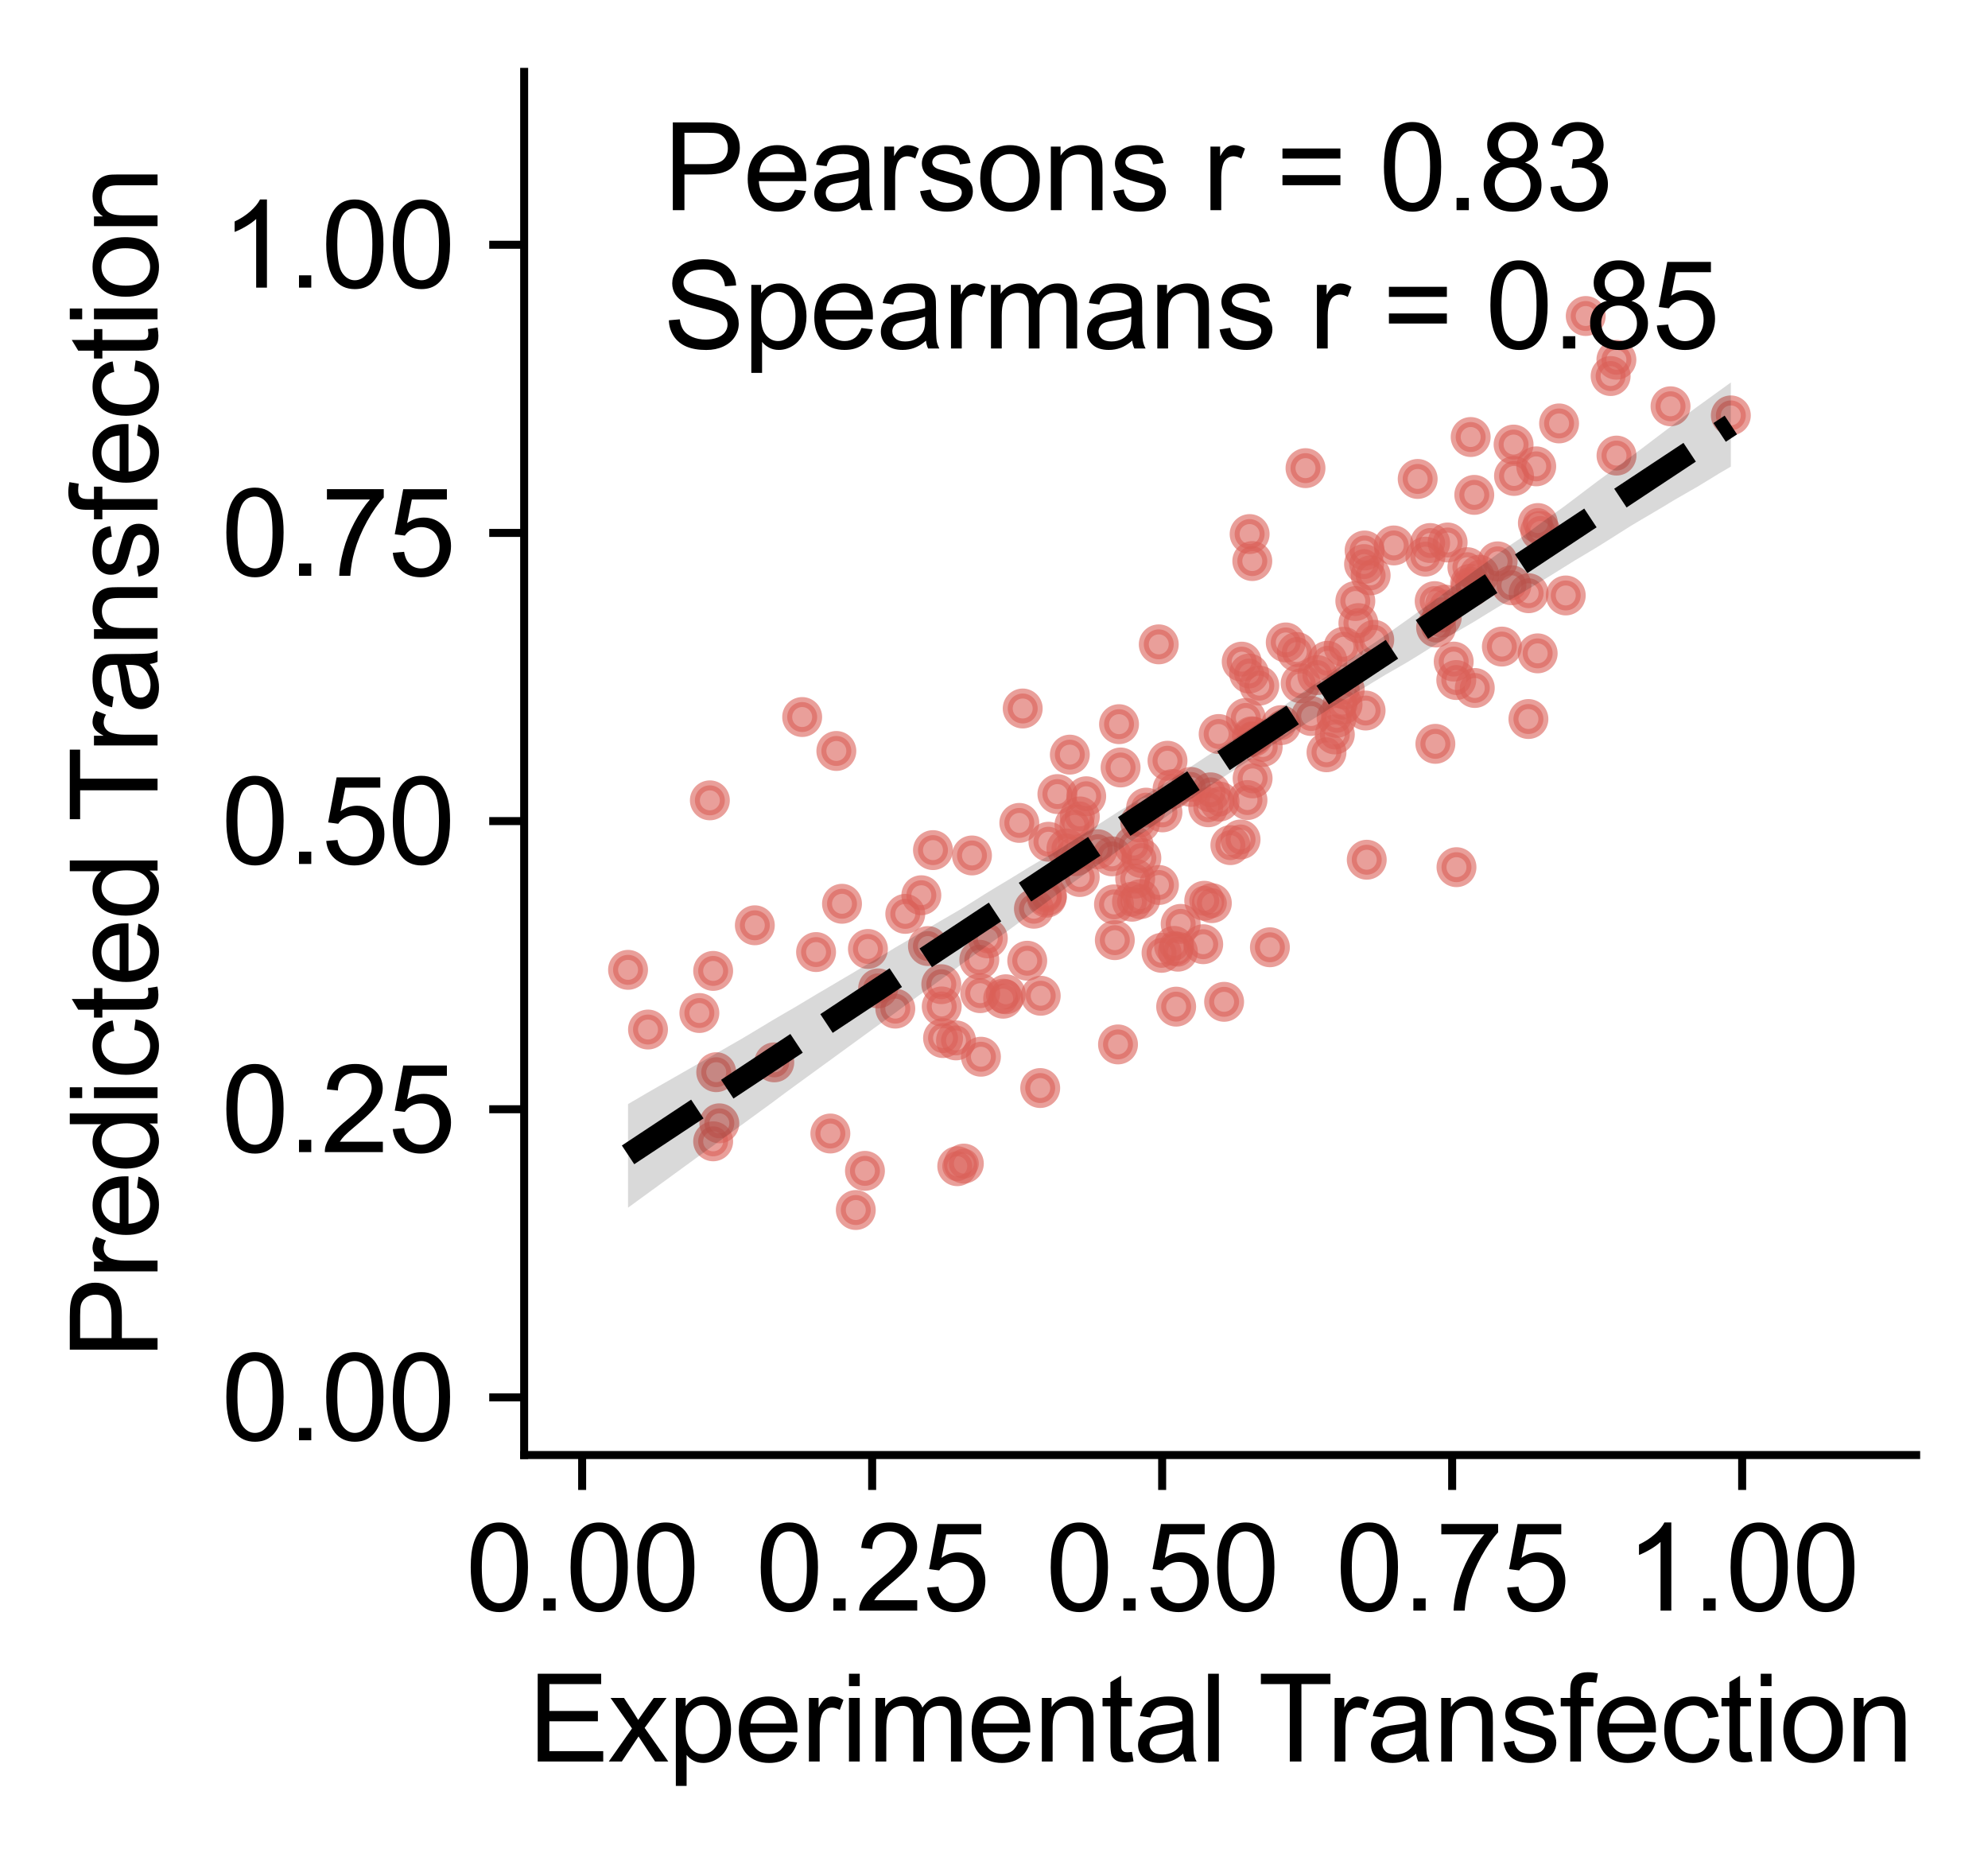 <?xml version="1.0" encoding="utf-8" standalone="no"?>
<!DOCTYPE svg PUBLIC "-//W3C//DTD SVG 1.1//EN"
  "http://www.w3.org/Graphics/SVG/1.1/DTD/svg11.dtd">
<svg xmlns:xlink="http://www.w3.org/1999/xlink" width="199.227pt" height="186.095pt" viewBox="0 0 199.227 186.095" xmlns="http://www.w3.org/2000/svg" version="1.1">
 <defs>
  <style type="text/css">*{stroke-linejoin: round; stroke-linecap: butt}</style>
 </defs>
 <g id="figure_1">
  <g id="patch_1">
   <path d="M 0 186.095 
L 199.227 186.095 
L 199.227 0 
L 0 0 
L 0 186.095 
z
" style="fill: none"/>
  </g>
  <g id="axes_1">
   <g id="patch_2">
    <path d="M 52.528 145.8 
L 192.028 145.8 
L 192.028 7.2 
L 52.528 7.2 
L 52.528 145.8 
z
" style="fill: none"/>
   </g>
   <g id="PathCollection_1">
    <defs>
     <path id="m1b372f2203" d="M 0 1.5 
C 0.398 1.5 0.779 1.342 1.061 1.061 
C 1.342 0.779 1.5 0.398 1.5 0 
C 1.5 -0.398 1.342 -0.779 1.061 -1.061 
C 0.779 -1.342 0.398 -1.5 0 -1.5 
C -0.398 -1.5 -0.779 -1.342 -1.061 -1.061 
C -1.342 -0.779 -1.5 -0.398 -1.5 0 
C -1.5 0.398 -1.342 0.779 -1.061 1.061 
C -0.779 1.342 -0.398 1.5 0 1.5 
z
" style="stroke: #db5f57; stroke-opacity: 0.6"/>
    </defs>
    <g clip-path="url(#p486f19c1ee)">
     <use xlink:href="#m1b372f2203" x="83.814" y="75.25" style="fill: #db5f57; fill-opacity: 0.6; stroke: #db5f57; stroke-opacity: 0.6"/>
     <use xlink:href="#m1b372f2203" x="72.087" y="112.56" style="fill: #db5f57; fill-opacity: 0.6; stroke: #db5f57; stroke-opacity: 0.6"/>
     <use xlink:href="#m1b372f2203" x="96.592" y="116.596" style="fill: #db5f57; fill-opacity: 0.6; stroke: #db5f57; stroke-opacity: 0.6"/>
     <use xlink:href="#m1b372f2203" x="110.009" y="85.094" style="fill: #db5f57; fill-opacity: 0.6; stroke: #db5f57; stroke-opacity: 0.6"/>
     <use xlink:href="#m1b372f2203" x="130.831" y="46.91" style="fill: #db5f57; fill-opacity: 0.6; stroke: #db5f57; stroke-opacity: 0.6"/>
     <use xlink:href="#m1b372f2203" x="94.374" y="100.849" style="fill: #db5f57; fill-opacity: 0.6; stroke: #db5f57; stroke-opacity: 0.6"/>
     <use xlink:href="#m1b372f2203" x="113.763" y="88.042" style="fill: #db5f57; fill-opacity: 0.6; stroke: #db5f57; stroke-opacity: 0.6"/>
     <use xlink:href="#m1b372f2203" x="136.751" y="55.161" style="fill: #db5f57; fill-opacity: 0.6; stroke: #db5f57; stroke-opacity: 0.6"/>
     <use xlink:href="#m1b372f2203" x="167.412" y="40.712" style="fill: #db5f57; fill-opacity: 0.6; stroke: #db5f57; stroke-opacity: 0.6"/>
     <use xlink:href="#m1b372f2203" x="64.94" y="103.163" style="fill: #db5f57; fill-opacity: 0.6; stroke: #db5f57; stroke-opacity: 0.6"/>
     <use xlink:href="#m1b372f2203" x="132.935" y="75.381" style="fill: #db5f57; fill-opacity: 0.6; stroke: #db5f57; stroke-opacity: 0.6"/>
     <use xlink:href="#m1b372f2203" x="89.723" y="101.068" style="fill: #db5f57; fill-opacity: 0.6; stroke: #db5f57; stroke-opacity: 0.6"/>
     <use xlink:href="#m1b372f2203" x="71.139" y="80.197" style="fill: #db5f57; fill-opacity: 0.6; stroke: #db5f57; stroke-opacity: 0.6"/>
     <use xlink:href="#m1b372f2203" x="100.531" y="100.074" style="fill: #db5f57; fill-opacity: 0.6; stroke: #db5f57; stroke-opacity: 0.6"/>
     <use xlink:href="#m1b372f2203" x="85.763" y="121.248" style="fill: #db5f57; fill-opacity: 0.6; stroke: #db5f57; stroke-opacity: 0.6"/>
     <use xlink:href="#m1b372f2203" x="114.268" y="82.422" style="fill: #db5f57; fill-opacity: 0.6; stroke: #db5f57; stroke-opacity: 0.6"/>
     <use xlink:href="#m1b372f2203" x="112.298" y="76.904" style="fill: #db5f57; fill-opacity: 0.6; stroke: #db5f57; stroke-opacity: 0.6"/>
     <use xlink:href="#m1b372f2203" x="117.661" y="94.783" style="fill: #db5f57; fill-opacity: 0.6; stroke: #db5f57; stroke-opacity: 0.6"/>
     <use xlink:href="#m1b372f2203" x="122.22" y="80.32" style="fill: #db5f57; fill-opacity: 0.6; stroke: #db5f57; stroke-opacity: 0.6"/>
     <use xlink:href="#m1b372f2203" x="77.595" y="106.452" style="fill: #db5f57; fill-opacity: 0.6; stroke: #db5f57; stroke-opacity: 0.6"/>
     <use xlink:href="#m1b372f2203" x="154.356" y="53.207" style="fill: #db5f57; fill-opacity: 0.6; stroke: #db5f57; stroke-opacity: 0.6"/>
     <use xlink:href="#m1b372f2203" x="125.582" y="73.838" style="fill: #db5f57; fill-opacity: 0.6; stroke: #db5f57; stroke-opacity: 0.6"/>
     <use xlink:href="#m1b372f2203" x="92.332" y="89.706" style="fill: #db5f57; fill-opacity: 0.6; stroke: #db5f57; stroke-opacity: 0.6"/>
     <use xlink:href="#m1b372f2203" x="125.499" y="56.221" style="fill: #db5f57; fill-opacity: 0.6; stroke: #db5f57; stroke-opacity: 0.6"/>
     <use xlink:href="#m1b372f2203" x="102.944" y="96.268" style="fill: #db5f57; fill-opacity: 0.6; stroke: #db5f57; stroke-opacity: 0.6"/>
     <use xlink:href="#m1b372f2203" x="86.98" y="95.089" style="fill: #db5f57; fill-opacity: 0.6; stroke: #db5f57; stroke-opacity: 0.6"/>
     <use xlink:href="#m1b372f2203" x="133.028" y="66.215" style="fill: #db5f57; fill-opacity: 0.6; stroke: #db5f57; stroke-opacity: 0.6"/>
     <use xlink:href="#m1b372f2203" x="151.726" y="47.691" style="fill: #db5f57; fill-opacity: 0.6; stroke: #db5f57; stroke-opacity: 0.6"/>
     <use xlink:href="#m1b372f2203" x="131.398" y="71.746" style="fill: #db5f57; fill-opacity: 0.6; stroke: #db5f57; stroke-opacity: 0.6"/>
     <use xlink:href="#m1b372f2203" x="114.289" y="90.099" style="fill: #db5f57; fill-opacity: 0.6; stroke: #db5f57; stroke-opacity: 0.6"/>
     <use xlink:href="#m1b372f2203" x="114.382" y="85.978" style="fill: #db5f57; fill-opacity: 0.6; stroke: #db5f57; stroke-opacity: 0.6"/>
     <use xlink:href="#m1b372f2203" x="161.998" y="45.651" style="fill: #db5f57; fill-opacity: 0.6; stroke: #db5f57; stroke-opacity: 0.6"/>
     <use xlink:href="#m1b372f2203" x="156.913" y="59.667" style="fill: #db5f57; fill-opacity: 0.6; stroke: #db5f57; stroke-opacity: 0.6"/>
     <use xlink:href="#m1b372f2203" x="111.432" y="85.809" style="fill: #db5f57; fill-opacity: 0.6; stroke: #db5f57; stroke-opacity: 0.6"/>
     <use xlink:href="#m1b372f2203" x="116.145" y="88.68" style="fill: #db5f57; fill-opacity: 0.6; stroke: #db5f57; stroke-opacity: 0.6"/>
     <use xlink:href="#m1b372f2203" x="118.321" y="92.577" style="fill: #db5f57; fill-opacity: 0.6; stroke: #db5f57; stroke-opacity: 0.6"/>
     <use xlink:href="#m1b372f2203" x="95.808" y="104.252" style="fill: #db5f57; fill-opacity: 0.6; stroke: #db5f57; stroke-opacity: 0.6"/>
     <use xlink:href="#m1b372f2203" x="158.914" y="31.665" style="fill: #db5f57; fill-opacity: 0.6; stroke: #db5f57; stroke-opacity: 0.6"/>
     <use xlink:href="#m1b372f2203" x="156.243" y="42.429" style="fill: #db5f57; fill-opacity: 0.6; stroke: #db5f57; stroke-opacity: 0.6"/>
     <use xlink:href="#m1b372f2203" x="144.816" y="60.587" style="fill: #db5f57; fill-opacity: 0.6; stroke: #db5f57; stroke-opacity: 0.6"/>
     <use xlink:href="#m1b372f2203" x="105.966" y="79.57" style="fill: #db5f57; fill-opacity: 0.6; stroke: #db5f57; stroke-opacity: 0.6"/>
     <use xlink:href="#m1b372f2203" x="104.244" y="109.026" style="fill: #db5f57; fill-opacity: 0.6; stroke: #db5f57; stroke-opacity: 0.6"/>
     <use xlink:href="#m1b372f2203" x="97.406" y="85.72" style="fill: #db5f57; fill-opacity: 0.6; stroke: #db5f57; stroke-opacity: 0.6"/>
     <use xlink:href="#m1b372f2203" x="98.139" y="96.168" style="fill: #db5f57; fill-opacity: 0.6; stroke: #db5f57; stroke-opacity: 0.6"/>
     <use xlink:href="#m1b372f2203" x="86.681" y="117.324" style="fill: #db5f57; fill-opacity: 0.6; stroke: #db5f57; stroke-opacity: 0.6"/>
     <use xlink:href="#m1b372f2203" x="132.017" y="67.645" style="fill: #db5f57; fill-opacity: 0.6; stroke: #db5f57; stroke-opacity: 0.6"/>
     <use xlink:href="#m1b372f2203" x="75.645" y="92.717" style="fill: #db5f57; fill-opacity: 0.6; stroke: #db5f57; stroke-opacity: 0.6"/>
     <use xlink:href="#m1b372f2203" x="134.761" y="69.086" style="fill: #db5f57; fill-opacity: 0.6; stroke: #db5f57; stroke-opacity: 0.6"/>
     <use xlink:href="#m1b372f2203" x="70.087" y="101.508" style="fill: #db5f57; fill-opacity: 0.6; stroke: #db5f57; stroke-opacity: 0.6"/>
     <use xlink:href="#m1b372f2203" x="135.823" y="60.226" style="fill: #db5f57; fill-opacity: 0.6; stroke: #db5f57; stroke-opacity: 0.6"/>
     <use xlink:href="#m1b372f2203" x="104.894" y="89.949" style="fill: #db5f57; fill-opacity: 0.6; stroke: #db5f57; stroke-opacity: 0.6"/>
     <use xlink:href="#m1b372f2203" x="107.812" y="85.788" style="fill: #db5f57; fill-opacity: 0.6; stroke: #db5f57; stroke-opacity: 0.6"/>
     <use xlink:href="#m1b372f2203" x="142.073" y="47.992" style="fill: #db5f57; fill-opacity: 0.6; stroke: #db5f57; stroke-opacity: 0.6"/>
     <use xlink:href="#m1b372f2203" x="113.443" y="90.356" style="fill: #db5f57; fill-opacity: 0.6; stroke: #db5f57; stroke-opacity: 0.6"/>
     <use xlink:href="#m1b372f2203" x="125.18" y="67.491" style="fill: #db5f57; fill-opacity: 0.6; stroke: #db5f57; stroke-opacity: 0.6"/>
     <use xlink:href="#m1b372f2203" x="124.324" y="84.117" style="fill: #db5f57; fill-opacity: 0.6; stroke: #db5f57; stroke-opacity: 0.6"/>
     <use xlink:href="#m1b372f2203" x="121.323" y="79.394" style="fill: #db5f57; fill-opacity: 0.6; stroke: #db5f57; stroke-opacity: 0.6"/>
     <use xlink:href="#m1b372f2203" x="116.403" y="95.478" style="fill: #db5f57; fill-opacity: 0.6; stroke: #db5f57; stroke-opacity: 0.6"/>
     <use xlink:href="#m1b372f2203" x="116.125" y="64.567" style="fill: #db5f57; fill-opacity: 0.6; stroke: #db5f57; stroke-opacity: 0.6"/>
     <use xlink:href="#m1b372f2203" x="136.699" y="56.523" style="fill: #db5f57; fill-opacity: 0.6; stroke: #db5f57; stroke-opacity: 0.6"/>
     <use xlink:href="#m1b372f2203" x="116.496" y="81.404" style="fill: #db5f57; fill-opacity: 0.6; stroke: #db5f57; stroke-opacity: 0.6"/>
     <use xlink:href="#m1b372f2203" x="145.94" y="68.142" style="fill: #db5f57; fill-opacity: 0.6; stroke: #db5f57; stroke-opacity: 0.6"/>
     <use xlink:href="#m1b372f2203" x="145.074" y="54.36" style="fill: #db5f57; fill-opacity: 0.6; stroke: #db5f57; stroke-opacity: 0.6"/>
     <use xlink:href="#m1b372f2203" x="102.15" y="82.458" style="fill: #db5f57; fill-opacity: 0.6; stroke: #db5f57; stroke-opacity: 0.6"/>
     <use xlink:href="#m1b372f2203" x="143.774" y="60.234" style="fill: #db5f57; fill-opacity: 0.6; stroke: #db5f57; stroke-opacity: 0.6"/>
     <use xlink:href="#m1b372f2203" x="136.854" y="71.197" style="fill: #db5f57; fill-opacity: 0.6; stroke: #db5f57; stroke-opacity: 0.6"/>
     <use xlink:href="#m1b372f2203" x="93.498" y="85.184" style="fill: #db5f57; fill-opacity: 0.6; stroke: #db5f57; stroke-opacity: 0.6"/>
     <use xlink:href="#m1b372f2203" x="83.215" y="113.582" style="fill: #db5f57; fill-opacity: 0.6; stroke: #db5f57; stroke-opacity: 0.6"/>
     <use xlink:href="#m1b372f2203" x="125.458" y="73.773" style="fill: #db5f57; fill-opacity: 0.6; stroke: #db5f57; stroke-opacity: 0.6"/>
     <use xlink:href="#m1b372f2203" x="153.17" y="72.048" style="fill: #db5f57; fill-opacity: 0.6; stroke: #db5f57; stroke-opacity: 0.6"/>
     <use xlink:href="#m1b372f2203" x="62.94" y="97.182" style="fill: #db5f57; fill-opacity: 0.6; stroke: #db5f57; stroke-opacity: 0.6"/>
     <use xlink:href="#m1b372f2203" x="111.638" y="90.623" style="fill: #db5f57; fill-opacity: 0.6; stroke: #db5f57; stroke-opacity: 0.6"/>
     <use xlink:href="#m1b372f2203" x="136.132" y="62.436" style="fill: #db5f57; fill-opacity: 0.6; stroke: #db5f57; stroke-opacity: 0.6"/>
     <use xlink:href="#m1b372f2203" x="120.683" y="90.259" style="fill: #db5f57; fill-opacity: 0.6; stroke: #db5f57; stroke-opacity: 0.6"/>
     <use xlink:href="#m1b372f2203" x="111.721" y="94.206" style="fill: #db5f57; fill-opacity: 0.6; stroke: #db5f57; stroke-opacity: 0.6"/>
     <use xlink:href="#m1b372f2203" x="147.384" y="43.791" style="fill: #db5f57; fill-opacity: 0.6; stroke: #db5f57; stroke-opacity: 0.6"/>
     <use xlink:href="#m1b372f2203" x="105.069" y="84.346" style="fill: #db5f57; fill-opacity: 0.6; stroke: #db5f57; stroke-opacity: 0.6"/>
     <use xlink:href="#m1b372f2203" x="136.968" y="86.148" style="fill: #db5f57; fill-opacity: 0.6; stroke: #db5f57; stroke-opacity: 0.6"/>
     <use xlink:href="#m1b372f2203" x="108.854" y="79.788" style="fill: #db5f57; fill-opacity: 0.6; stroke: #db5f57; stroke-opacity: 0.6"/>
     <use xlink:href="#m1b372f2203" x="102.491" y="70.994" style="fill: #db5f57; fill-opacity: 0.6; stroke: #db5f57; stroke-opacity: 0.6"/>
     <use xlink:href="#m1b372f2203" x="147.322" y="58.504" style="fill: #db5f57; fill-opacity: 0.6; stroke: #db5f57; stroke-opacity: 0.6"/>
     <use xlink:href="#m1b372f2203" x="129.965" y="65.333" style="fill: #db5f57; fill-opacity: 0.6; stroke: #db5f57; stroke-opacity: 0.6"/>
     <use xlink:href="#m1b372f2203" x="121.446" y="90.498" style="fill: #db5f57; fill-opacity: 0.6; stroke: #db5f57; stroke-opacity: 0.6"/>
     <use xlink:href="#m1b372f2203" x="161.41" y="37.681" style="fill: #db5f57; fill-opacity: 0.6; stroke: #db5f57; stroke-opacity: 0.6"/>
     <use xlink:href="#m1b372f2203" x="124.437" y="66.299" style="fill: #db5f57; fill-opacity: 0.6; stroke: #db5f57; stroke-opacity: 0.6"/>
     <use xlink:href="#m1b372f2203" x="126.541" y="74.849" style="fill: #db5f57; fill-opacity: 0.6; stroke: #db5f57; stroke-opacity: 0.6"/>
     <use xlink:href="#m1b372f2203" x="104.295" y="99.779" style="fill: #db5f57; fill-opacity: 0.6; stroke: #db5f57; stroke-opacity: 0.6"/>
     <use xlink:href="#m1b372f2203" x="98.304" y="105.888" style="fill: #db5f57; fill-opacity: 0.6; stroke: #db5f57; stroke-opacity: 0.6"/>
     <use xlink:href="#m1b372f2203" x="71.469" y="97.289" style="fill: #db5f57; fill-opacity: 0.6; stroke: #db5f57; stroke-opacity: 0.6"/>
     <use xlink:href="#m1b372f2203" x="134.647" y="64.811" style="fill: #db5f57; fill-opacity: 0.6; stroke: #db5f57; stroke-opacity: 0.6"/>
     <use xlink:href="#m1b372f2203" x="142.846" y="55.777" style="fill: #db5f57; fill-opacity: 0.6; stroke: #db5f57; stroke-opacity: 0.6"/>
     <use xlink:href="#m1b372f2203" x="130.347" y="68.469" style="fill: #db5f57; fill-opacity: 0.6; stroke: #db5f57; stroke-opacity: 0.6"/>
     <use xlink:href="#m1b372f2203" x="133.77" y="73.595" style="fill: #db5f57; fill-opacity: 0.6; stroke: #db5f57; stroke-opacity: 0.6"/>
     <use xlink:href="#m1b372f2203" x="151.684" y="44.547" style="fill: #db5f57; fill-opacity: 0.6; stroke: #db5f57; stroke-opacity: 0.6"/>
     <use xlink:href="#m1b372f2203" x="128.851" y="64.374" style="fill: #db5f57; fill-opacity: 0.6; stroke: #db5f57; stroke-opacity: 0.6"/>
     <use xlink:href="#m1b372f2203" x="119.332" y="78.852" style="fill: #db5f57; fill-opacity: 0.6; stroke: #db5f57; stroke-opacity: 0.6"/>
     <use xlink:href="#m1b372f2203" x="161.987" y="36.049" style="fill: #db5f57; fill-opacity: 0.6; stroke: #db5f57; stroke-opacity: 0.6"/>
     <use xlink:href="#m1b372f2203" x="154.118" y="52.41" style="fill: #db5f57; fill-opacity: 0.6; stroke: #db5f57; stroke-opacity: 0.6"/>
     <use xlink:href="#m1b372f2203" x="112.144" y="72.565" style="fill: #db5f57; fill-opacity: 0.6; stroke: #db5f57; stroke-opacity: 0.6"/>
     <use xlink:href="#m1b372f2203" x="143.32" y="54.412" style="fill: #db5f57; fill-opacity: 0.6; stroke: #db5f57; stroke-opacity: 0.6"/>
     <use xlink:href="#m1b372f2203" x="94.508" y="104.019" style="fill: #db5f57; fill-opacity: 0.6; stroke: #db5f57; stroke-opacity: 0.6"/>
     <use xlink:href="#m1b372f2203" x="147.404" y="58.806" style="fill: #db5f57; fill-opacity: 0.6; stroke: #db5f57; stroke-opacity: 0.6"/>
     <use xlink:href="#m1b372f2203" x="100.799" y="99.628" style="fill: #db5f57; fill-opacity: 0.6; stroke: #db5f57; stroke-opacity: 0.6"/>
     <use xlink:href="#m1b372f2203" x="92.992" y="94.799" style="fill: #db5f57; fill-opacity: 0.6; stroke: #db5f57; stroke-opacity: 0.6"/>
     <use xlink:href="#m1b372f2203" x="117.507" y="79.063" style="fill: #db5f57; fill-opacity: 0.6; stroke: #db5f57; stroke-opacity: 0.6"/>
     <use xlink:href="#m1b372f2203" x="137.72" y="64.114" style="fill: #db5f57; fill-opacity: 0.6; stroke: #db5f57; stroke-opacity: 0.6"/>
     <use xlink:href="#m1b372f2203" x="108.214" y="81.808" style="fill: #db5f57; fill-opacity: 0.6; stroke: #db5f57; stroke-opacity: 0.6"/>
     <use xlink:href="#m1b372f2203" x="103.615" y="91.059" style="fill: #db5f57; fill-opacity: 0.6; stroke: #db5f57; stroke-opacity: 0.6"/>
     <use xlink:href="#m1b372f2203" x="114.856" y="80.928" style="fill: #db5f57; fill-opacity: 0.6; stroke: #db5f57; stroke-opacity: 0.6"/>
     <use xlink:href="#m1b372f2203" x="144.486" y="61.868" style="fill: #db5f57; fill-opacity: 0.6; stroke: #db5f57; stroke-opacity: 0.6"/>
     <use xlink:href="#m1b372f2203" x="106.874" y="85.021" style="fill: #db5f57; fill-opacity: 0.6; stroke: #db5f57; stroke-opacity: 0.6"/>
     <use xlink:href="#m1b372f2203" x="150.086" y="56.25" style="fill: #db5f57; fill-opacity: 0.6; stroke: #db5f57; stroke-opacity: 0.6"/>
     <use xlink:href="#m1b372f2203" x="108.204" y="87.879" style="fill: #db5f57; fill-opacity: 0.6; stroke: #db5f57; stroke-opacity: 0.6"/>
     <use xlink:href="#m1b372f2203" x="147.054" y="56.834" style="fill: #db5f57; fill-opacity: 0.6; stroke: #db5f57; stroke-opacity: 0.6"/>
     <use xlink:href="#m1b372f2203" x="104.925" y="89.762" style="fill: #db5f57; fill-opacity: 0.6; stroke: #db5f57; stroke-opacity: 0.6"/>
     <use xlink:href="#m1b372f2203" x="151.468" y="58.645" style="fill: #db5f57; fill-opacity: 0.6; stroke: #db5f57; stroke-opacity: 0.6"/>
     <use xlink:href="#m1b372f2203" x="94.333" y="98.619" style="fill: #db5f57; fill-opacity: 0.6; stroke: #db5f57; stroke-opacity: 0.6"/>
     <use xlink:href="#m1b372f2203" x="139.68" y="54.656" style="fill: #db5f57; fill-opacity: 0.6; stroke: #db5f57; stroke-opacity: 0.6"/>
     <use xlink:href="#m1b372f2203" x="118.043" y="95.363" style="fill: #db5f57; fill-opacity: 0.6; stroke: #db5f57; stroke-opacity: 0.6"/>
     <use xlink:href="#m1b372f2203" x="122.127" y="73.55" style="fill: #db5f57; fill-opacity: 0.6; stroke: #db5f57; stroke-opacity: 0.6"/>
     <use xlink:href="#m1b372f2203" x="107.214" y="75.618" style="fill: #db5f57; fill-opacity: 0.6; stroke: #db5f57; stroke-opacity: 0.6"/>
     <use xlink:href="#m1b372f2203" x="80.39" y="71.849" style="fill: #db5f57; fill-opacity: 0.6; stroke: #db5f57; stroke-opacity: 0.6"/>
     <use xlink:href="#m1b372f2203" x="98.231" y="99.519" style="fill: #db5f57; fill-opacity: 0.6; stroke: #db5f57; stroke-opacity: 0.6"/>
     <use xlink:href="#m1b372f2203" x="123.303" y="84.685" style="fill: #db5f57; fill-opacity: 0.6; stroke: #db5f57; stroke-opacity: 0.6"/>
     <use xlink:href="#m1b372f2203" x="143.919" y="62.88" style="fill: #db5f57; fill-opacity: 0.6; stroke: #db5f57; stroke-opacity: 0.6"/>
     <use xlink:href="#m1b372f2203" x="125.53" y="77.997" style="fill: #db5f57; fill-opacity: 0.6; stroke: #db5f57; stroke-opacity: 0.6"/>
     <use xlink:href="#m1b372f2203" x="71.469" y="114.365" style="fill: #db5f57; fill-opacity: 0.6; stroke: #db5f57; stroke-opacity: 0.6"/>
     <use xlink:href="#m1b372f2203" x="173.456" y="41.626" style="fill: #db5f57; fill-opacity: 0.6; stroke: #db5f57; stroke-opacity: 0.6"/>
     <use xlink:href="#m1b372f2203" x="84.381" y="90.562" style="fill: #db5f57; fill-opacity: 0.6; stroke: #db5f57; stroke-opacity: 0.6"/>
     <use xlink:href="#m1b372f2203" x="81.782" y="95.4" style="fill: #db5f57; fill-opacity: 0.6; stroke: #db5f57; stroke-opacity: 0.6"/>
     <use xlink:href="#m1b372f2203" x="148.24" y="57.592" style="fill: #db5f57; fill-opacity: 0.6; stroke: #db5f57; stroke-opacity: 0.6"/>
     <use xlink:href="#m1b372f2203" x="120.58" y="94.613" style="fill: #db5f57; fill-opacity: 0.6; stroke: #db5f57; stroke-opacity: 0.6"/>
     <use xlink:href="#m1b372f2203" x="126.201" y="68.703" style="fill: #db5f57; fill-opacity: 0.6; stroke: #db5f57; stroke-opacity: 0.6"/>
     <use xlink:href="#m1b372f2203" x="147.745" y="49.589" style="fill: #db5f57; fill-opacity: 0.6; stroke: #db5f57; stroke-opacity: 0.6"/>
     <use xlink:href="#m1b372f2203" x="153.19" y="59.443" style="fill: #db5f57; fill-opacity: 0.6; stroke: #db5f57; stroke-opacity: 0.6"/>
     <use xlink:href="#m1b372f2203" x="125.231" y="53.516" style="fill: #db5f57; fill-opacity: 0.6; stroke: #db5f57; stroke-opacity: 0.6"/>
     <use xlink:href="#m1b372f2203" x="143.846" y="74.536" style="fill: #db5f57; fill-opacity: 0.6; stroke: #db5f57; stroke-opacity: 0.6"/>
     <use xlink:href="#m1b372f2203" x="137.359" y="57.651" style="fill: #db5f57; fill-opacity: 0.6; stroke: #db5f57; stroke-opacity: 0.6"/>
     <use xlink:href="#m1b372f2203" x="117.868" y="100.869" style="fill: #db5f57; fill-opacity: 0.6; stroke: #db5f57; stroke-opacity: 0.6"/>
     <use xlink:href="#m1b372f2203" x="95.931" y="116.856" style="fill: #db5f57; fill-opacity: 0.6; stroke: #db5f57; stroke-opacity: 0.6"/>
     <use xlink:href="#m1b372f2203" x="107.678" y="82.657" style="fill: #db5f57; fill-opacity: 0.6; stroke: #db5f57; stroke-opacity: 0.6"/>
     <use xlink:href="#m1b372f2203" x="117.001" y="76.228" style="fill: #db5f57; fill-opacity: 0.6; stroke: #db5f57; stroke-opacity: 0.6"/>
     <use xlink:href="#m1b372f2203" x="133.946" y="71.935" style="fill: #db5f57; fill-opacity: 0.6; stroke: #db5f57; stroke-opacity: 0.6"/>
     <use xlink:href="#m1b372f2203" x="154.098" y="65.469" style="fill: #db5f57; fill-opacity: 0.6; stroke: #db5f57; stroke-opacity: 0.6"/>
     <use xlink:href="#m1b372f2203" x="90.723" y="91.574" style="fill: #db5f57; fill-opacity: 0.6; stroke: #db5f57; stroke-opacity: 0.6"/>
     <use xlink:href="#m1b372f2203" x="153.953" y="46.73" style="fill: #db5f57; fill-opacity: 0.6; stroke: #db5f57; stroke-opacity: 0.6"/>
     <use xlink:href="#m1b372f2203" x="98.994" y="94.028" style="fill: #db5f57; fill-opacity: 0.6; stroke: #db5f57; stroke-opacity: 0.6"/>
     <use xlink:href="#m1b372f2203" x="88.001" y="99.04" style="fill: #db5f57; fill-opacity: 0.6; stroke: #db5f57; stroke-opacity: 0.6"/>
     <use xlink:href="#m1b372f2203" x="71.778" y="107.436" style="fill: #db5f57; fill-opacity: 0.6; stroke: #db5f57; stroke-opacity: 0.6"/>
     <use xlink:href="#m1b372f2203" x="145.961" y="86.894" style="fill: #db5f57; fill-opacity: 0.6; stroke: #db5f57; stroke-opacity: 0.6"/>
     <use xlink:href="#m1b372f2203" x="113.619" y="84.725" style="fill: #db5f57; fill-opacity: 0.6; stroke: #db5f57; stroke-opacity: 0.6"/>
     <use xlink:href="#m1b372f2203" x="124.85" y="71.939" style="fill: #db5f57; fill-opacity: 0.6; stroke: #db5f57; stroke-opacity: 0.6"/>
     <use xlink:href="#m1b372f2203" x="134.544" y="70.599" style="fill: #db5f57; fill-opacity: 0.6; stroke: #db5f57; stroke-opacity: 0.6"/>
     <use xlink:href="#m1b372f2203" x="150.509" y="64.789" style="fill: #db5f57; fill-opacity: 0.6; stroke: #db5f57; stroke-opacity: 0.6"/>
     <use xlink:href="#m1b372f2203" x="128.377" y="72.662" style="fill: #db5f57; fill-opacity: 0.6; stroke: #db5f57; stroke-opacity: 0.6"/>
     <use xlink:href="#m1b372f2203" x="122.674" y="100.386" style="fill: #db5f57; fill-opacity: 0.6; stroke: #db5f57; stroke-opacity: 0.6"/>
     <use xlink:href="#m1b372f2203" x="121.085" y="80.891" style="fill: #db5f57; fill-opacity: 0.6; stroke: #db5f57; stroke-opacity: 0.6"/>
     <use xlink:href="#m1b372f2203" x="125.015" y="80.168" style="fill: #db5f57; fill-opacity: 0.6; stroke: #db5f57; stroke-opacity: 0.6"/>
     <use xlink:href="#m1b372f2203" x="147.796" y="68.939" style="fill: #db5f57; fill-opacity: 0.6; stroke: #db5f57; stroke-opacity: 0.6"/>
     <use xlink:href="#m1b372f2203" x="112.041" y="104.655" style="fill: #db5f57; fill-opacity: 0.6; stroke: #db5f57; stroke-opacity: 0.6"/>
     <use xlink:href="#m1b372f2203" x="145.682" y="66.293" style="fill: #db5f57; fill-opacity: 0.6; stroke: #db5f57; stroke-opacity: 0.6"/>
     <use xlink:href="#m1b372f2203" x="127.263" y="94.92" style="fill: #db5f57; fill-opacity: 0.6; stroke: #db5f57; stroke-opacity: 0.6"/>
    </g>
   </g>
   <g id="PolyCollection_1">
    <path d="M 62.94 110.63 
L 62.94 121.013 
L 64.056 120.2 
L 65.172 119.387 
L 66.289 118.573 
L 67.405 117.76 
L 68.521 116.946 
L 69.638 116.133 
L 70.754 115.32 
L 71.87 114.506 
L 72.987 113.693 
L 74.103 112.88 
L 75.219 112.066 
L 76.336 111.252 
L 77.452 110.438 
L 78.568 109.603 
L 79.685 108.783 
L 80.801 107.971 
L 81.917 107.159 
L 83.033 106.35 
L 84.15 105.534 
L 85.266 104.722 
L 86.382 103.91 
L 87.499 103.098 
L 88.615 102.292 
L 89.731 101.474 
L 90.848 100.65 
L 91.964 99.831 
L 93.08 99.038 
L 94.197 98.226 
L 95.313 97.413 
L 96.429 96.568 
L 97.546 95.761 
L 98.662 94.958 
L 99.778 94.142 
L 100.895 93.348 
L 102.011 92.52 
L 103.127 91.696 
L 104.244 90.883 
L 105.36 90.052 
L 106.476 89.22 
L 107.593 88.395 
L 108.709 87.602 
L 109.825 86.812 
L 110.942 86.04 
L 112.058 85.231 
L 113.174 84.441 
L 114.29 83.634 
L 115.407 82.86 
L 116.523 82.077 
L 117.639 81.28 
L 118.756 80.486 
L 119.872 79.717 
L 120.988 78.943 
L 122.105 78.195 
L 123.221 77.464 
L 124.337 76.743 
L 125.454 76.015 
L 126.57 75.284 
L 127.686 74.574 
L 128.803 73.85 
L 129.919 73.103 
L 131.035 72.398 
L 132.152 71.71 
L 133.268 70.995 
L 134.384 70.301 
L 135.501 69.626 
L 136.617 68.961 
L 137.733 68.288 
L 138.85 67.608 
L 139.966 66.971 
L 141.082 66.324 
L 142.199 65.638 
L 143.315 64.937 
L 144.431 64.244 
L 145.548 63.565 
L 146.664 62.918 
L 147.78 62.266 
L 148.896 61.576 
L 150.013 60.893 
L 151.129 60.236 
L 152.245 59.572 
L 153.362 58.906 
L 154.478 58.231 
L 155.594 57.548 
L 156.711 56.852 
L 157.827 56.156 
L 158.943 55.495 
L 160.06 54.82 
L 161.176 54.124 
L 162.292 53.417 
L 163.409 52.711 
L 164.525 52.045 
L 165.641 51.392 
L 166.758 50.728 
L 167.874 50.052 
L 168.99 49.412 
L 170.107 48.771 
L 171.223 48.092 
L 172.339 47.407 
L 173.456 46.756 
L 173.456 38.327 
L 173.456 38.327 
L 172.339 39.132 
L 171.223 39.938 
L 170.107 40.745 
L 168.99 41.566 
L 167.874 42.411 
L 166.758 43.257 
L 165.641 44.103 
L 164.525 44.949 
L 163.409 45.783 
L 162.292 46.598 
L 161.176 47.43 
L 160.06 48.248 
L 158.943 49.093 
L 157.827 49.937 
L 156.711 50.779 
L 155.594 51.573 
L 154.478 52.369 
L 153.362 53.193 
L 152.245 54.027 
L 151.129 54.768 
L 150.013 55.551 
L 148.896 56.376 
L 147.78 57.179 
L 146.664 58.018 
L 145.548 58.816 
L 144.431 59.655 
L 143.315 60.476 
L 142.199 61.256 
L 141.082 62.062 
L 139.966 62.853 
L 138.85 63.644 
L 137.733 64.42 
L 136.617 65.149 
L 135.501 65.937 
L 134.384 66.712 
L 133.268 67.541 
L 132.152 68.301 
L 131.035 69.041 
L 129.919 69.82 
L 128.803 70.617 
L 127.686 71.384 
L 126.57 72.149 
L 125.454 72.879 
L 124.337 73.6 
L 123.221 74.321 
L 122.105 75.042 
L 120.988 75.743 
L 119.872 76.479 
L 118.756 77.205 
L 117.639 77.92 
L 116.523 78.611 
L 115.407 79.29 
L 114.29 79.967 
L 113.174 80.67 
L 112.058 81.335 
L 110.942 82.058 
L 109.825 82.771 
L 108.709 83.472 
L 107.593 84.182 
L 106.476 84.889 
L 105.36 85.579 
L 104.244 86.233 
L 103.127 86.897 
L 102.011 87.581 
L 100.895 88.261 
L 99.778 88.93 
L 98.662 89.612 
L 97.546 90.317 
L 96.429 91.013 
L 95.313 91.666 
L 94.197 92.313 
L 93.08 92.963 
L 91.964 93.618 
L 90.848 94.292 
L 89.731 94.942 
L 88.615 95.625 
L 87.499 96.286 
L 86.382 96.935 
L 85.266 97.608 
L 84.15 98.259 
L 83.033 98.925 
L 81.917 99.576 
L 80.801 100.245 
L 79.685 100.916 
L 78.568 101.561 
L 77.452 102.214 
L 76.336 102.887 
L 75.219 103.56 
L 74.103 104.22 
L 72.987 104.859 
L 71.87 105.497 
L 70.754 106.135 
L 69.638 106.774 
L 68.521 107.412 
L 67.405 108.051 
L 66.289 108.689 
L 65.172 109.328 
L 64.056 109.98 
L 62.94 110.63 
z
" clip-path="url(#p486f19c1ee)" style="fill-opacity: 0.15"/>
   </g>
   <g id="matplotlib.axis_1">
    <g id="xtick_1">
     <g id="line2d_1">
      <defs>
       <path id="mba7ab78f72" d="M 0 0 
L 0 3.5 
" style="stroke: #000000; stroke-width: 0.8"/>
      </defs>
      <g>
       <use xlink:href="#mba7ab78f72" x="58.34" y="145.8" style="stroke: #000000; stroke-width: 0.8"/>
      </g>
     </g>
     <g id="text_1">
      <!-- 0.00 -->
      <g transform="translate(46.663 161.389) scale(0.12 -0.12)">
       <defs>
        <path id="ArialMT-30" d="M 266 2259 
Q 266 3072 433 3567 
Q 600 4063 929 4331 
Q 1259 4600 1759 4600 
Q 2128 4600 2406 4451 
Q 2684 4303 2865 4023 
Q 3047 3744 3150 3342 
Q 3253 2941 3253 2259 
Q 3253 1453 3087 958 
Q 2922 463 2592 192 
Q 2263 -78 1759 -78 
Q 1097 -78 719 397 
Q 266 969 266 2259 
z
M 844 2259 
Q 844 1131 1108 757 
Q 1372 384 1759 384 
Q 2147 384 2411 759 
Q 2675 1134 2675 2259 
Q 2675 3391 2411 3762 
Q 2147 4134 1753 4134 
Q 1366 4134 1134 3806 
Q 844 3388 844 2259 
z
" transform="scale(0.016)"/>
        <path id="ArialMT-2e" d="M 581 0 
L 581 641 
L 1222 641 
L 1222 0 
L 581 0 
z
" transform="scale(0.016)"/>
       </defs>
       <use xlink:href="#ArialMT-30"/>
       <use xlink:href="#ArialMT-2e" x="55.615"/>
       <use xlink:href="#ArialMT-30" x="83.398"/>
       <use xlink:href="#ArialMT-30" x="139.014"/>
      </g>
     </g>
    </g>
    <g id="xtick_2">
     <g id="line2d_2">
      <g>
       <use xlink:href="#mba7ab78f72" x="87.403" y="145.8" style="stroke: #000000; stroke-width: 0.8"/>
      </g>
     </g>
     <g id="text_2">
      <!-- 0.25 -->
      <g transform="translate(75.726 161.389) scale(0.12 -0.12)">
       <defs>
        <path id="ArialMT-32" d="M 3222 541 
L 3222 0 
L 194 0 
Q 188 203 259 391 
Q 375 700 629 1000 
Q 884 1300 1366 1694 
Q 2113 2306 2375 2664 
Q 2638 3022 2638 3341 
Q 2638 3675 2398 3904 
Q 2159 4134 1775 4134 
Q 1369 4134 1125 3890 
Q 881 3647 878 3216 
L 300 3275 
Q 359 3922 746 4261 
Q 1134 4600 1788 4600 
Q 2447 4600 2831 4234 
Q 3216 3869 3216 3328 
Q 3216 3053 3103 2787 
Q 2991 2522 2730 2228 
Q 2469 1934 1863 1422 
Q 1356 997 1212 845 
Q 1069 694 975 541 
L 3222 541 
z
" transform="scale(0.016)"/>
        <path id="ArialMT-35" d="M 266 1200 
L 856 1250 
Q 922 819 1161 601 
Q 1400 384 1738 384 
Q 2144 384 2425 690 
Q 2706 997 2706 1503 
Q 2706 1984 2436 2262 
Q 2166 2541 1728 2541 
Q 1456 2541 1237 2417 
Q 1019 2294 894 2097 
L 366 2166 
L 809 4519 
L 3088 4519 
L 3088 3981 
L 1259 3981 
L 1013 2750 
Q 1425 3038 1878 3038 
Q 2478 3038 2890 2622 
Q 3303 2206 3303 1553 
Q 3303 931 2941 478 
Q 2500 -78 1738 -78 
Q 1113 -78 717 272 
Q 322 622 266 1200 
z
" transform="scale(0.016)"/>
       </defs>
       <use xlink:href="#ArialMT-30"/>
       <use xlink:href="#ArialMT-2e" x="55.615"/>
       <use xlink:href="#ArialMT-32" x="83.398"/>
       <use xlink:href="#ArialMT-35" x="139.014"/>
      </g>
     </g>
    </g>
    <g id="xtick_3">
     <g id="line2d_3">
      <g>
       <use xlink:href="#mba7ab78f72" x="116.465" y="145.8" style="stroke: #000000; stroke-width: 0.8"/>
      </g>
     </g>
     <g id="text_3">
      <!-- 0.50 -->
      <g transform="translate(104.788 161.389) scale(0.12 -0.12)">
       <use xlink:href="#ArialMT-30"/>
       <use xlink:href="#ArialMT-2e" x="55.615"/>
       <use xlink:href="#ArialMT-35" x="83.398"/>
       <use xlink:href="#ArialMT-30" x="139.014"/>
      </g>
     </g>
    </g>
    <g id="xtick_4">
     <g id="line2d_4">
      <g>
       <use xlink:href="#mba7ab78f72" x="145.528" y="145.8" style="stroke: #000000; stroke-width: 0.8"/>
      </g>
     </g>
     <g id="text_4">
      <!-- 0.75 -->
      <g transform="translate(133.851 161.389) scale(0.12 -0.12)">
       <defs>
        <path id="ArialMT-37" d="M 303 3981 
L 303 4522 
L 3269 4522 
L 3269 4084 
Q 2831 3619 2401 2847 
Q 1972 2075 1738 1259 
Q 1569 684 1522 0 
L 944 0 
Q 953 541 1156 1306 
Q 1359 2072 1739 2783 
Q 2119 3494 2547 3981 
L 303 3981 
z
" transform="scale(0.016)"/>
       </defs>
       <use xlink:href="#ArialMT-30"/>
       <use xlink:href="#ArialMT-2e" x="55.615"/>
       <use xlink:href="#ArialMT-37" x="83.398"/>
       <use xlink:href="#ArialMT-35" x="139.014"/>
      </g>
     </g>
    </g>
    <g id="xtick_5">
     <g id="line2d_5">
      <g>
       <use xlink:href="#mba7ab78f72" x="174.59" y="145.8" style="stroke: #000000; stroke-width: 0.8"/>
      </g>
     </g>
     <g id="text_5">
      <!-- 1.00 -->
      <g transform="translate(162.913 161.389) scale(0.12 -0.12)">
       <defs>
        <path id="ArialMT-31" d="M 2384 0 
L 1822 0 
L 1822 3584 
Q 1619 3391 1289 3197 
Q 959 3003 697 2906 
L 697 3450 
Q 1169 3672 1522 3987 
Q 1875 4303 2022 4600 
L 2384 4600 
L 2384 0 
z
" transform="scale(0.016)"/>
       </defs>
       <use xlink:href="#ArialMT-31"/>
       <use xlink:href="#ArialMT-2e" x="55.615"/>
       <use xlink:href="#ArialMT-30" x="83.398"/>
       <use xlink:href="#ArialMT-30" x="139.014"/>
      </g>
     </g>
    </g>
    <g id="text_6">
     <!-- Experimental Transfection -->
     <g transform="translate(52.915 176.51) scale(0.12 -0.12)">
      <defs>
       <path id="ArialMT-45" d="M 506 0 
L 506 4581 
L 3819 4581 
L 3819 4041 
L 1113 4041 
L 1113 2638 
L 3647 2638 
L 3647 2100 
L 1113 2100 
L 1113 541 
L 3925 541 
L 3925 0 
L 506 0 
z
" transform="scale(0.016)"/>
       <path id="ArialMT-78" d="M 47 0 
L 1259 1725 
L 138 3319 
L 841 3319 
L 1350 2541 
Q 1494 2319 1581 2169 
Q 1719 2375 1834 2534 
L 2394 3319 
L 3066 3319 
L 1919 1756 
L 3153 0 
L 2463 0 
L 1781 1031 
L 1600 1309 
L 728 0 
L 47 0 
z
" transform="scale(0.016)"/>
       <path id="ArialMT-70" d="M 422 -1272 
L 422 3319 
L 934 3319 
L 934 2888 
Q 1116 3141 1344 3267 
Q 1572 3394 1897 3394 
Q 2322 3394 2647 3175 
Q 2972 2956 3137 2557 
Q 3303 2159 3303 1684 
Q 3303 1175 3120 767 
Q 2938 359 2589 142 
Q 2241 -75 1856 -75 
Q 1575 -75 1351 44 
Q 1128 163 984 344 
L 984 -1272 
L 422 -1272 
z
M 931 1641 
Q 931 1000 1190 694 
Q 1450 388 1819 388 
Q 2194 388 2461 705 
Q 2728 1022 2728 1688 
Q 2728 2322 2467 2637 
Q 2206 2953 1844 2953 
Q 1484 2953 1207 2617 
Q 931 2281 931 1641 
z
" transform="scale(0.016)"/>
       <path id="ArialMT-65" d="M 2694 1069 
L 3275 997 
Q 3138 488 2766 206 
Q 2394 -75 1816 -75 
Q 1088 -75 661 373 
Q 234 822 234 1631 
Q 234 2469 665 2931 
Q 1097 3394 1784 3394 
Q 2450 3394 2872 2941 
Q 3294 2488 3294 1666 
Q 3294 1616 3291 1516 
L 816 1516 
Q 847 969 1125 678 
Q 1403 388 1819 388 
Q 2128 388 2347 550 
Q 2566 713 2694 1069 
z
M 847 1978 
L 2700 1978 
Q 2663 2397 2488 2606 
Q 2219 2931 1791 2931 
Q 1403 2931 1139 2672 
Q 875 2413 847 1978 
z
" transform="scale(0.016)"/>
       <path id="ArialMT-72" d="M 416 0 
L 416 3319 
L 922 3319 
L 922 2816 
Q 1116 3169 1280 3281 
Q 1444 3394 1641 3394 
Q 1925 3394 2219 3213 
L 2025 2691 
Q 1819 2813 1613 2813 
Q 1428 2813 1281 2702 
Q 1134 2591 1072 2394 
Q 978 2094 978 1738 
L 978 0 
L 416 0 
z
" transform="scale(0.016)"/>
       <path id="ArialMT-69" d="M 425 3934 
L 425 4581 
L 988 4581 
L 988 3934 
L 425 3934 
z
M 425 0 
L 425 3319 
L 988 3319 
L 988 0 
L 425 0 
z
" transform="scale(0.016)"/>
       <path id="ArialMT-6d" d="M 422 0 
L 422 3319 
L 925 3319 
L 925 2853 
Q 1081 3097 1340 3245 
Q 1600 3394 1931 3394 
Q 2300 3394 2536 3241 
Q 2772 3088 2869 2813 
Q 3263 3394 3894 3394 
Q 4388 3394 4653 3120 
Q 4919 2847 4919 2278 
L 4919 0 
L 4359 0 
L 4359 2091 
Q 4359 2428 4304 2576 
Q 4250 2725 4106 2815 
Q 3963 2906 3769 2906 
Q 3419 2906 3187 2673 
Q 2956 2441 2956 1928 
L 2956 0 
L 2394 0 
L 2394 2156 
Q 2394 2531 2256 2718 
Q 2119 2906 1806 2906 
Q 1569 2906 1367 2781 
Q 1166 2656 1075 2415 
Q 984 2175 984 1722 
L 984 0 
L 422 0 
z
" transform="scale(0.016)"/>
       <path id="ArialMT-6e" d="M 422 0 
L 422 3319 
L 928 3319 
L 928 2847 
Q 1294 3394 1984 3394 
Q 2284 3394 2536 3286 
Q 2788 3178 2913 3003 
Q 3038 2828 3088 2588 
Q 3119 2431 3119 2041 
L 3119 0 
L 2556 0 
L 2556 2019 
Q 2556 2363 2490 2533 
Q 2425 2703 2258 2804 
Q 2091 2906 1866 2906 
Q 1506 2906 1245 2678 
Q 984 2450 984 1813 
L 984 0 
L 422 0 
z
" transform="scale(0.016)"/>
       <path id="ArialMT-74" d="M 1650 503 
L 1731 6 
Q 1494 -44 1306 -44 
Q 1000 -44 831 53 
Q 663 150 594 308 
Q 525 466 525 972 
L 525 2881 
L 113 2881 
L 113 3319 
L 525 3319 
L 525 4141 
L 1084 4478 
L 1084 3319 
L 1650 3319 
L 1650 2881 
L 1084 2881 
L 1084 941 
Q 1084 700 1114 631 
Q 1144 563 1211 522 
Q 1278 481 1403 481 
Q 1497 481 1650 503 
z
" transform="scale(0.016)"/>
       <path id="ArialMT-61" d="M 2588 409 
Q 2275 144 1986 34 
Q 1697 -75 1366 -75 
Q 819 -75 525 192 
Q 231 459 231 875 
Q 231 1119 342 1320 
Q 453 1522 633 1644 
Q 813 1766 1038 1828 
Q 1203 1872 1538 1913 
Q 2219 1994 2541 2106 
Q 2544 2222 2544 2253 
Q 2544 2597 2384 2738 
Q 2169 2928 1744 2928 
Q 1347 2928 1158 2789 
Q 969 2650 878 2297 
L 328 2372 
Q 403 2725 575 2942 
Q 747 3159 1072 3276 
Q 1397 3394 1825 3394 
Q 2250 3394 2515 3294 
Q 2781 3194 2906 3042 
Q 3031 2891 3081 2659 
Q 3109 2516 3109 2141 
L 3109 1391 
Q 3109 606 3145 398 
Q 3181 191 3288 0 
L 2700 0 
Q 2613 175 2588 409 
z
M 2541 1666 
Q 2234 1541 1622 1453 
Q 1275 1403 1131 1340 
Q 988 1278 909 1158 
Q 831 1038 831 891 
Q 831 666 1001 516 
Q 1172 366 1500 366 
Q 1825 366 2078 508 
Q 2331 650 2450 897 
Q 2541 1088 2541 1459 
L 2541 1666 
z
" transform="scale(0.016)"/>
       <path id="ArialMT-6c" d="M 409 0 
L 409 4581 
L 972 4581 
L 972 0 
L 409 0 
z
" transform="scale(0.016)"/>
       <path id="ArialMT-20" transform="scale(0.016)"/>
       <path id="ArialMT-54" d="M 1659 0 
L 1659 4041 
L 150 4041 
L 150 4581 
L 3781 4581 
L 3781 4041 
L 2266 4041 
L 2266 0 
L 1659 0 
z
" transform="scale(0.016)"/>
       <path id="ArialMT-73" d="M 197 991 
L 753 1078 
Q 800 744 1014 566 
Q 1228 388 1613 388 
Q 2000 388 2187 545 
Q 2375 703 2375 916 
Q 2375 1106 2209 1216 
Q 2094 1291 1634 1406 
Q 1016 1563 777 1677 
Q 538 1791 414 1992 
Q 291 2194 291 2438 
Q 291 2659 392 2848 
Q 494 3038 669 3163 
Q 800 3259 1026 3326 
Q 1253 3394 1513 3394 
Q 1903 3394 2198 3281 
Q 2494 3169 2634 2976 
Q 2775 2784 2828 2463 
L 2278 2388 
Q 2241 2644 2061 2787 
Q 1881 2931 1553 2931 
Q 1166 2931 1000 2803 
Q 834 2675 834 2503 
Q 834 2394 903 2306 
Q 972 2216 1119 2156 
Q 1203 2125 1616 2013 
Q 2213 1853 2448 1751 
Q 2684 1650 2818 1456 
Q 2953 1263 2953 975 
Q 2953 694 2789 445 
Q 2625 197 2315 61 
Q 2006 -75 1616 -75 
Q 969 -75 630 194 
Q 291 463 197 991 
z
" transform="scale(0.016)"/>
       <path id="ArialMT-66" d="M 556 0 
L 556 2881 
L 59 2881 
L 59 3319 
L 556 3319 
L 556 3672 
Q 556 4006 616 4169 
Q 697 4388 901 4523 
Q 1106 4659 1475 4659 
Q 1713 4659 2000 4603 
L 1916 4113 
Q 1741 4144 1584 4144 
Q 1328 4144 1222 4034 
Q 1116 3925 1116 3625 
L 1116 3319 
L 1763 3319 
L 1763 2881 
L 1116 2881 
L 1116 0 
L 556 0 
z
" transform="scale(0.016)"/>
       <path id="ArialMT-63" d="M 2588 1216 
L 3141 1144 
Q 3050 572 2676 248 
Q 2303 -75 1759 -75 
Q 1078 -75 664 370 
Q 250 816 250 1647 
Q 250 2184 428 2587 
Q 606 2991 970 3192 
Q 1334 3394 1763 3394 
Q 2303 3394 2647 3120 
Q 2991 2847 3088 2344 
L 2541 2259 
Q 2463 2594 2264 2762 
Q 2066 2931 1784 2931 
Q 1359 2931 1093 2626 
Q 828 2322 828 1663 
Q 828 994 1084 691 
Q 1341 388 1753 388 
Q 2084 388 2306 591 
Q 2528 794 2588 1216 
z
" transform="scale(0.016)"/>
       <path id="ArialMT-6f" d="M 213 1659 
Q 213 2581 725 3025 
Q 1153 3394 1769 3394 
Q 2453 3394 2887 2945 
Q 3322 2497 3322 1706 
Q 3322 1066 3130 698 
Q 2938 331 2570 128 
Q 2203 -75 1769 -75 
Q 1072 -75 642 372 
Q 213 819 213 1659 
z
M 791 1659 
Q 791 1022 1069 705 
Q 1347 388 1769 388 
Q 2188 388 2466 706 
Q 2744 1025 2744 1678 
Q 2744 2294 2464 2611 
Q 2184 2928 1769 2928 
Q 1347 2928 1069 2612 
Q 791 2297 791 1659 
z
" transform="scale(0.016)"/>
      </defs>
      <use xlink:href="#ArialMT-45"/>
      <use xlink:href="#ArialMT-78" x="66.699"/>
      <use xlink:href="#ArialMT-70" x="116.699"/>
      <use xlink:href="#ArialMT-65" x="172.314"/>
      <use xlink:href="#ArialMT-72" x="227.93"/>
      <use xlink:href="#ArialMT-69" x="261.23"/>
      <use xlink:href="#ArialMT-6d" x="283.447"/>
      <use xlink:href="#ArialMT-65" x="366.748"/>
      <use xlink:href="#ArialMT-6e" x="422.363"/>
      <use xlink:href="#ArialMT-74" x="477.979"/>
      <use xlink:href="#ArialMT-61" x="505.762"/>
      <use xlink:href="#ArialMT-6c" x="561.377"/>
      <use xlink:href="#ArialMT-20" x="583.594"/>
      <use xlink:href="#ArialMT-54" x="609.627"/>
      <use xlink:href="#ArialMT-72" x="666.961"/>
      <use xlink:href="#ArialMT-61" x="700.262"/>
      <use xlink:href="#ArialMT-6e" x="755.877"/>
      <use xlink:href="#ArialMT-73" x="811.492"/>
      <use xlink:href="#ArialMT-66" x="861.492"/>
      <use xlink:href="#ArialMT-65" x="889.275"/>
      <use xlink:href="#ArialMT-63" x="944.891"/>
      <use xlink:href="#ArialMT-74" x="994.891"/>
      <use xlink:href="#ArialMT-69" x="1022.674"/>
      <use xlink:href="#ArialMT-6f" x="1044.891"/>
      <use xlink:href="#ArialMT-6e" x="1100.506"/>
     </g>
    </g>
   </g>
   <g id="matplotlib.axis_2">
    <g id="ytick_1">
     <g id="line2d_6">
      <defs>
       <path id="m8de57f1532" d="M 0 0 
L -3.5 0 
" style="stroke: #000000; stroke-width: 0.8"/>
      </defs>
      <g>
       <use xlink:href="#m8de57f1532" x="52.528" y="140.025" style="stroke: #000000; stroke-width: 0.8"/>
      </g>
     </g>
     <g id="text_7">
      <!-- 0.00 -->
      <g transform="translate(22.174 144.32) scale(0.12 -0.12)">
       <use xlink:href="#ArialMT-30"/>
       <use xlink:href="#ArialMT-2e" x="55.615"/>
       <use xlink:href="#ArialMT-30" x="83.398"/>
       <use xlink:href="#ArialMT-30" x="139.014"/>
      </g>
     </g>
    </g>
    <g id="ytick_2">
     <g id="line2d_7">
      <g>
       <use xlink:href="#m8de57f1532" x="52.528" y="111.15" style="stroke: #000000; stroke-width: 0.8"/>
      </g>
     </g>
     <g id="text_8">
      <!-- 0.25 -->
      <g transform="translate(22.174 115.445) scale(0.12 -0.12)">
       <use xlink:href="#ArialMT-30"/>
       <use xlink:href="#ArialMT-2e" x="55.615"/>
       <use xlink:href="#ArialMT-32" x="83.398"/>
       <use xlink:href="#ArialMT-35" x="139.014"/>
      </g>
     </g>
    </g>
    <g id="ytick_3">
     <g id="line2d_8">
      <g>
       <use xlink:href="#m8de57f1532" x="52.528" y="82.275" style="stroke: #000000; stroke-width: 0.8"/>
      </g>
     </g>
     <g id="text_9">
      <!-- 0.50 -->
      <g transform="translate(22.174 86.57) scale(0.12 -0.12)">
       <use xlink:href="#ArialMT-30"/>
       <use xlink:href="#ArialMT-2e" x="55.615"/>
       <use xlink:href="#ArialMT-35" x="83.398"/>
       <use xlink:href="#ArialMT-30" x="139.014"/>
      </g>
     </g>
    </g>
    <g id="ytick_4">
     <g id="line2d_9">
      <g>
       <use xlink:href="#m8de57f1532" x="52.528" y="53.4" style="stroke: #000000; stroke-width: 0.8"/>
      </g>
     </g>
     <g id="text_10">
      <!-- 0.75 -->
      <g transform="translate(22.174 57.695) scale(0.12 -0.12)">
       <use xlink:href="#ArialMT-30"/>
       <use xlink:href="#ArialMT-2e" x="55.615"/>
       <use xlink:href="#ArialMT-37" x="83.398"/>
       <use xlink:href="#ArialMT-35" x="139.014"/>
      </g>
     </g>
    </g>
    <g id="ytick_5">
     <g id="line2d_10">
      <g>
       <use xlink:href="#m8de57f1532" x="52.528" y="24.525" style="stroke: #000000; stroke-width: 0.8"/>
      </g>
     </g>
     <g id="text_11">
      <!-- 1.00 -->
      <g transform="translate(22.174 28.82) scale(0.12 -0.12)">
       <use xlink:href="#ArialMT-31"/>
       <use xlink:href="#ArialMT-2e" x="55.615"/>
       <use xlink:href="#ArialMT-30" x="83.398"/>
       <use xlink:href="#ArialMT-30" x="139.014"/>
      </g>
     </g>
    </g>
    <g id="text_12">
     <!-- Predicted Transfection -->
     <g transform="translate(15.789 136.195) rotate(-90) scale(0.12 -0.12)">
      <defs>
       <path id="ArialMT-50" d="M 494 0 
L 494 4581 
L 2222 4581 
Q 2678 4581 2919 4538 
Q 3256 4481 3484 4323 
Q 3713 4166 3852 3881 
Q 3991 3597 3991 3256 
Q 3991 2672 3619 2267 
Q 3247 1863 2275 1863 
L 1100 1863 
L 1100 0 
L 494 0 
z
M 1100 2403 
L 2284 2403 
Q 2872 2403 3119 2622 
Q 3366 2841 3366 3238 
Q 3366 3525 3220 3729 
Q 3075 3934 2838 4000 
Q 2684 4041 2272 4041 
L 1100 4041 
L 1100 2403 
z
" transform="scale(0.016)"/>
       <path id="ArialMT-64" d="M 2575 0 
L 2575 419 
Q 2259 -75 1647 -75 
Q 1250 -75 917 144 
Q 584 363 401 755 
Q 219 1147 219 1656 
Q 219 2153 384 2558 
Q 550 2963 881 3178 
Q 1213 3394 1622 3394 
Q 1922 3394 2156 3267 
Q 2391 3141 2538 2938 
L 2538 4581 
L 3097 4581 
L 3097 0 
L 2575 0 
z
M 797 1656 
Q 797 1019 1065 703 
Q 1334 388 1700 388 
Q 2069 388 2326 689 
Q 2584 991 2584 1609 
Q 2584 2291 2321 2609 
Q 2059 2928 1675 2928 
Q 1300 2928 1048 2622 
Q 797 2316 797 1656 
z
" transform="scale(0.016)"/>
      </defs>
      <use xlink:href="#ArialMT-50"/>
      <use xlink:href="#ArialMT-72" x="66.699"/>
      <use xlink:href="#ArialMT-65" x="100"/>
      <use xlink:href="#ArialMT-64" x="155.615"/>
      <use xlink:href="#ArialMT-69" x="211.23"/>
      <use xlink:href="#ArialMT-63" x="233.447"/>
      <use xlink:href="#ArialMT-74" x="283.447"/>
      <use xlink:href="#ArialMT-65" x="311.23"/>
      <use xlink:href="#ArialMT-64" x="366.846"/>
      <use xlink:href="#ArialMT-20" x="422.461"/>
      <use xlink:href="#ArialMT-54" x="448.494"/>
      <use xlink:href="#ArialMT-72" x="505.828"/>
      <use xlink:href="#ArialMT-61" x="539.129"/>
      <use xlink:href="#ArialMT-6e" x="594.744"/>
      <use xlink:href="#ArialMT-73" x="650.359"/>
      <use xlink:href="#ArialMT-66" x="700.359"/>
      <use xlink:href="#ArialMT-65" x="728.143"/>
      <use xlink:href="#ArialMT-63" x="783.758"/>
      <use xlink:href="#ArialMT-74" x="833.758"/>
      <use xlink:href="#ArialMT-69" x="861.541"/>
      <use xlink:href="#ArialMT-6f" x="883.758"/>
      <use xlink:href="#ArialMT-6e" x="939.373"/>
     </g>
    </g>
   </g>
   <g id="line2d_11">
    <path d="M 62.94 115.721 
L 64.056 114.982 
L 65.172 114.243 
L 66.289 113.505 
L 67.405 112.766 
L 68.521 112.027 
L 69.638 111.288 
L 70.754 110.55 
L 71.87 109.811 
L 72.987 109.072 
L 74.103 108.333 
L 75.219 107.595 
L 76.336 106.856 
L 77.452 106.117 
L 78.568 105.378 
L 79.685 104.64 
L 80.801 103.901 
L 81.917 103.162 
L 83.033 102.424 
L 84.15 101.685 
L 85.266 100.946 
L 86.382 100.207 
L 87.499 99.469 
L 88.615 98.73 
L 89.731 97.991 
L 90.848 97.252 
L 91.964 96.514 
L 93.08 95.775 
L 94.197 95.036 
L 95.313 94.297 
L 96.429 93.559 
L 97.546 92.82 
L 98.662 92.081 
L 99.778 91.342 
L 100.895 90.604 
L 102.011 89.865 
L 103.127 89.126 
L 104.244 88.388 
L 105.36 87.649 
L 106.476 86.91 
L 107.593 86.171 
L 108.709 85.433 
L 109.825 84.694 
L 110.942 83.955 
L 112.058 83.216 
L 113.174 82.478 
L 114.29 81.739 
L 115.407 81 
L 116.523 80.261 
L 117.639 79.523 
L 118.756 78.784 
L 119.872 78.045 
L 120.988 77.307 
L 122.105 76.568 
L 123.221 75.829 
L 124.337 75.09 
L 125.454 74.352 
L 126.57 73.613 
L 127.686 72.874 
L 128.803 72.135 
L 129.919 71.397 
L 131.035 70.658 
L 132.152 69.919 
L 133.268 69.18 
L 134.384 68.442 
L 135.501 67.703 
L 136.617 66.964 
L 137.733 66.225 
L 138.85 65.487 
L 139.966 64.748 
L 141.082 64.009 
L 142.199 63.271 
L 143.315 62.532 
L 144.431 61.793 
L 145.548 61.054 
L 146.664 60.316 
L 147.78 59.577 
L 148.896 58.838 
L 150.013 58.099 
L 151.129 57.361 
L 152.245 56.622 
L 153.362 55.883 
L 154.478 55.144 
L 155.594 54.406 
L 156.711 53.667 
L 157.827 52.928 
L 158.943 52.189 
L 160.06 51.451 
L 161.176 50.712 
L 162.292 49.973 
L 163.409 49.235 
L 164.525 48.496 
L 165.641 47.757 
L 166.758 47.018 
L 167.874 46.28 
L 168.99 45.541 
L 170.107 44.802 
L 171.223 44.063 
L 172.339 43.325 
L 173.456 42.586 
" clip-path="url(#p486f19c1ee)" style="fill: none; stroke-dasharray: 8.325,3.6; stroke-dashoffset: 0; stroke: #000000; stroke-width: 2.25"/>
   </g>
   <g id="patch_3">
    <path d="M 52.528 145.8 
L 52.528 7.2 
" style="fill: none; stroke: #000000; stroke-width: 0.8; stroke-linejoin: miter; stroke-linecap: square"/>
   </g>
   <g id="patch_4">
    <path d="M 52.528 145.8 
L 192.028 145.8 
" style="fill: none; stroke: #000000; stroke-width: 0.8; stroke-linejoin: miter; stroke-linecap: square"/>
   </g>
   <g id="text_13">
    <!-- Pearsons r = 0.83 -->
    <g transform="translate(66.478 21.06) scale(0.12 -0.12)">
     <defs>
      <path id="ArialMT-3d" d="M 3381 2694 
L 356 2694 
L 356 3219 
L 3381 3219 
L 3381 2694 
z
M 3381 1303 
L 356 1303 
L 356 1828 
L 3381 1828 
L 3381 1303 
z
" transform="scale(0.016)"/>
      <path id="ArialMT-38" d="M 1131 2484 
Q 781 2613 612 2850 
Q 444 3088 444 3419 
Q 444 3919 803 4259 
Q 1163 4600 1759 4600 
Q 2359 4600 2725 4251 
Q 3091 3903 3091 3403 
Q 3091 3084 2923 2848 
Q 2756 2613 2416 2484 
Q 2838 2347 3058 2040 
Q 3278 1734 3278 1309 
Q 3278 722 2862 322 
Q 2447 -78 1769 -78 
Q 1091 -78 675 323 
Q 259 725 259 1325 
Q 259 1772 486 2073 
Q 713 2375 1131 2484 
z
M 1019 3438 
Q 1019 3113 1228 2906 
Q 1438 2700 1772 2700 
Q 2097 2700 2305 2904 
Q 2513 3109 2513 3406 
Q 2513 3716 2298 3927 
Q 2084 4138 1766 4138 
Q 1444 4138 1231 3931 
Q 1019 3725 1019 3438 
z
M 838 1322 
Q 838 1081 952 856 
Q 1066 631 1291 507 
Q 1516 384 1775 384 
Q 2178 384 2440 643 
Q 2703 903 2703 1303 
Q 2703 1709 2433 1975 
Q 2163 2241 1756 2241 
Q 1359 2241 1098 1978 
Q 838 1716 838 1322 
z
" transform="scale(0.016)"/>
      <path id="ArialMT-33" d="M 269 1209 
L 831 1284 
Q 928 806 1161 595 
Q 1394 384 1728 384 
Q 2125 384 2398 659 
Q 2672 934 2672 1341 
Q 2672 1728 2419 1979 
Q 2166 2231 1775 2231 
Q 1616 2231 1378 2169 
L 1441 2663 
Q 1497 2656 1531 2656 
Q 1891 2656 2178 2843 
Q 2466 3031 2466 3422 
Q 2466 3731 2256 3934 
Q 2047 4138 1716 4138 
Q 1388 4138 1169 3931 
Q 950 3725 888 3313 
L 325 3413 
Q 428 3978 793 4289 
Q 1159 4600 1703 4600 
Q 2078 4600 2393 4439 
Q 2709 4278 2876 4000 
Q 3044 3722 3044 3409 
Q 3044 3113 2884 2869 
Q 2725 2625 2413 2481 
Q 2819 2388 3044 2092 
Q 3269 1797 3269 1353 
Q 3269 753 2831 336 
Q 2394 -81 1725 -81 
Q 1122 -81 723 278 
Q 325 638 269 1209 
z
" transform="scale(0.016)"/>
     </defs>
     <use xlink:href="#ArialMT-50"/>
     <use xlink:href="#ArialMT-65" x="66.699"/>
     <use xlink:href="#ArialMT-61" x="122.314"/>
     <use xlink:href="#ArialMT-72" x="177.93"/>
     <use xlink:href="#ArialMT-73" x="211.23"/>
     <use xlink:href="#ArialMT-6f" x="261.23"/>
     <use xlink:href="#ArialMT-6e" x="316.846"/>
     <use xlink:href="#ArialMT-73" x="372.461"/>
     <use xlink:href="#ArialMT-20" x="422.461"/>
     <use xlink:href="#ArialMT-72" x="450.244"/>
     <use xlink:href="#ArialMT-20" x="483.545"/>
     <use xlink:href="#ArialMT-3d" x="511.328"/>
     <use xlink:href="#ArialMT-20" x="569.727"/>
     <use xlink:href="#ArialMT-30" x="597.51"/>
     <use xlink:href="#ArialMT-2e" x="653.125"/>
     <use xlink:href="#ArialMT-38" x="680.908"/>
     <use xlink:href="#ArialMT-33" x="736.523"/>
    </g>
   </g>
   <g id="text_14">
    <!-- Spearmans r = 0.85 -->
    <g transform="translate(66.478 34.92) scale(0.12 -0.12)">
     <defs>
      <path id="ArialMT-53" d="M 288 1472 
L 859 1522 
Q 900 1178 1048 958 
Q 1197 738 1509 602 
Q 1822 466 2213 466 
Q 2559 466 2825 569 
Q 3091 672 3220 851 
Q 3350 1031 3350 1244 
Q 3350 1459 3225 1620 
Q 3100 1781 2813 1891 
Q 2628 1963 1997 2114 
Q 1366 2266 1113 2400 
Q 784 2572 623 2826 
Q 463 3081 463 3397 
Q 463 3744 659 4045 
Q 856 4347 1234 4503 
Q 1613 4659 2075 4659 
Q 2584 4659 2973 4495 
Q 3363 4331 3572 4012 
Q 3781 3694 3797 3291 
L 3216 3247 
Q 3169 3681 2898 3903 
Q 2628 4125 2100 4125 
Q 1550 4125 1298 3923 
Q 1047 3722 1047 3438 
Q 1047 3191 1225 3031 
Q 1400 2872 2139 2705 
Q 2878 2538 3153 2413 
Q 3553 2228 3743 1945 
Q 3934 1663 3934 1294 
Q 3934 928 3725 604 
Q 3516 281 3123 101 
Q 2731 -78 2241 -78 
Q 1619 -78 1198 103 
Q 778 284 539 648 
Q 300 1013 288 1472 
z
" transform="scale(0.016)"/>
     </defs>
     <use xlink:href="#ArialMT-53"/>
     <use xlink:href="#ArialMT-70" x="66.699"/>
     <use xlink:href="#ArialMT-65" x="122.314"/>
     <use xlink:href="#ArialMT-61" x="177.93"/>
     <use xlink:href="#ArialMT-72" x="233.545"/>
     <use xlink:href="#ArialMT-6d" x="266.846"/>
     <use xlink:href="#ArialMT-61" x="350.146"/>
     <use xlink:href="#ArialMT-6e" x="405.762"/>
     <use xlink:href="#ArialMT-73" x="461.377"/>
     <use xlink:href="#ArialMT-20" x="511.377"/>
     <use xlink:href="#ArialMT-72" x="539.16"/>
     <use xlink:href="#ArialMT-20" x="572.461"/>
     <use xlink:href="#ArialMT-3d" x="600.244"/>
     <use xlink:href="#ArialMT-20" x="658.643"/>
     <use xlink:href="#ArialMT-30" x="686.426"/>
     <use xlink:href="#ArialMT-2e" x="742.041"/>
     <use xlink:href="#ArialMT-38" x="769.824"/>
     <use xlink:href="#ArialMT-35" x="825.439"/>
    </g>
   </g>
  </g>
 </g>
 <defs>
  <clipPath id="p486f19c1ee">
   <rect x="52.528" y="7.2" width="139.5" height="138.6"/>
  </clipPath>
 </defs>
</svg>
